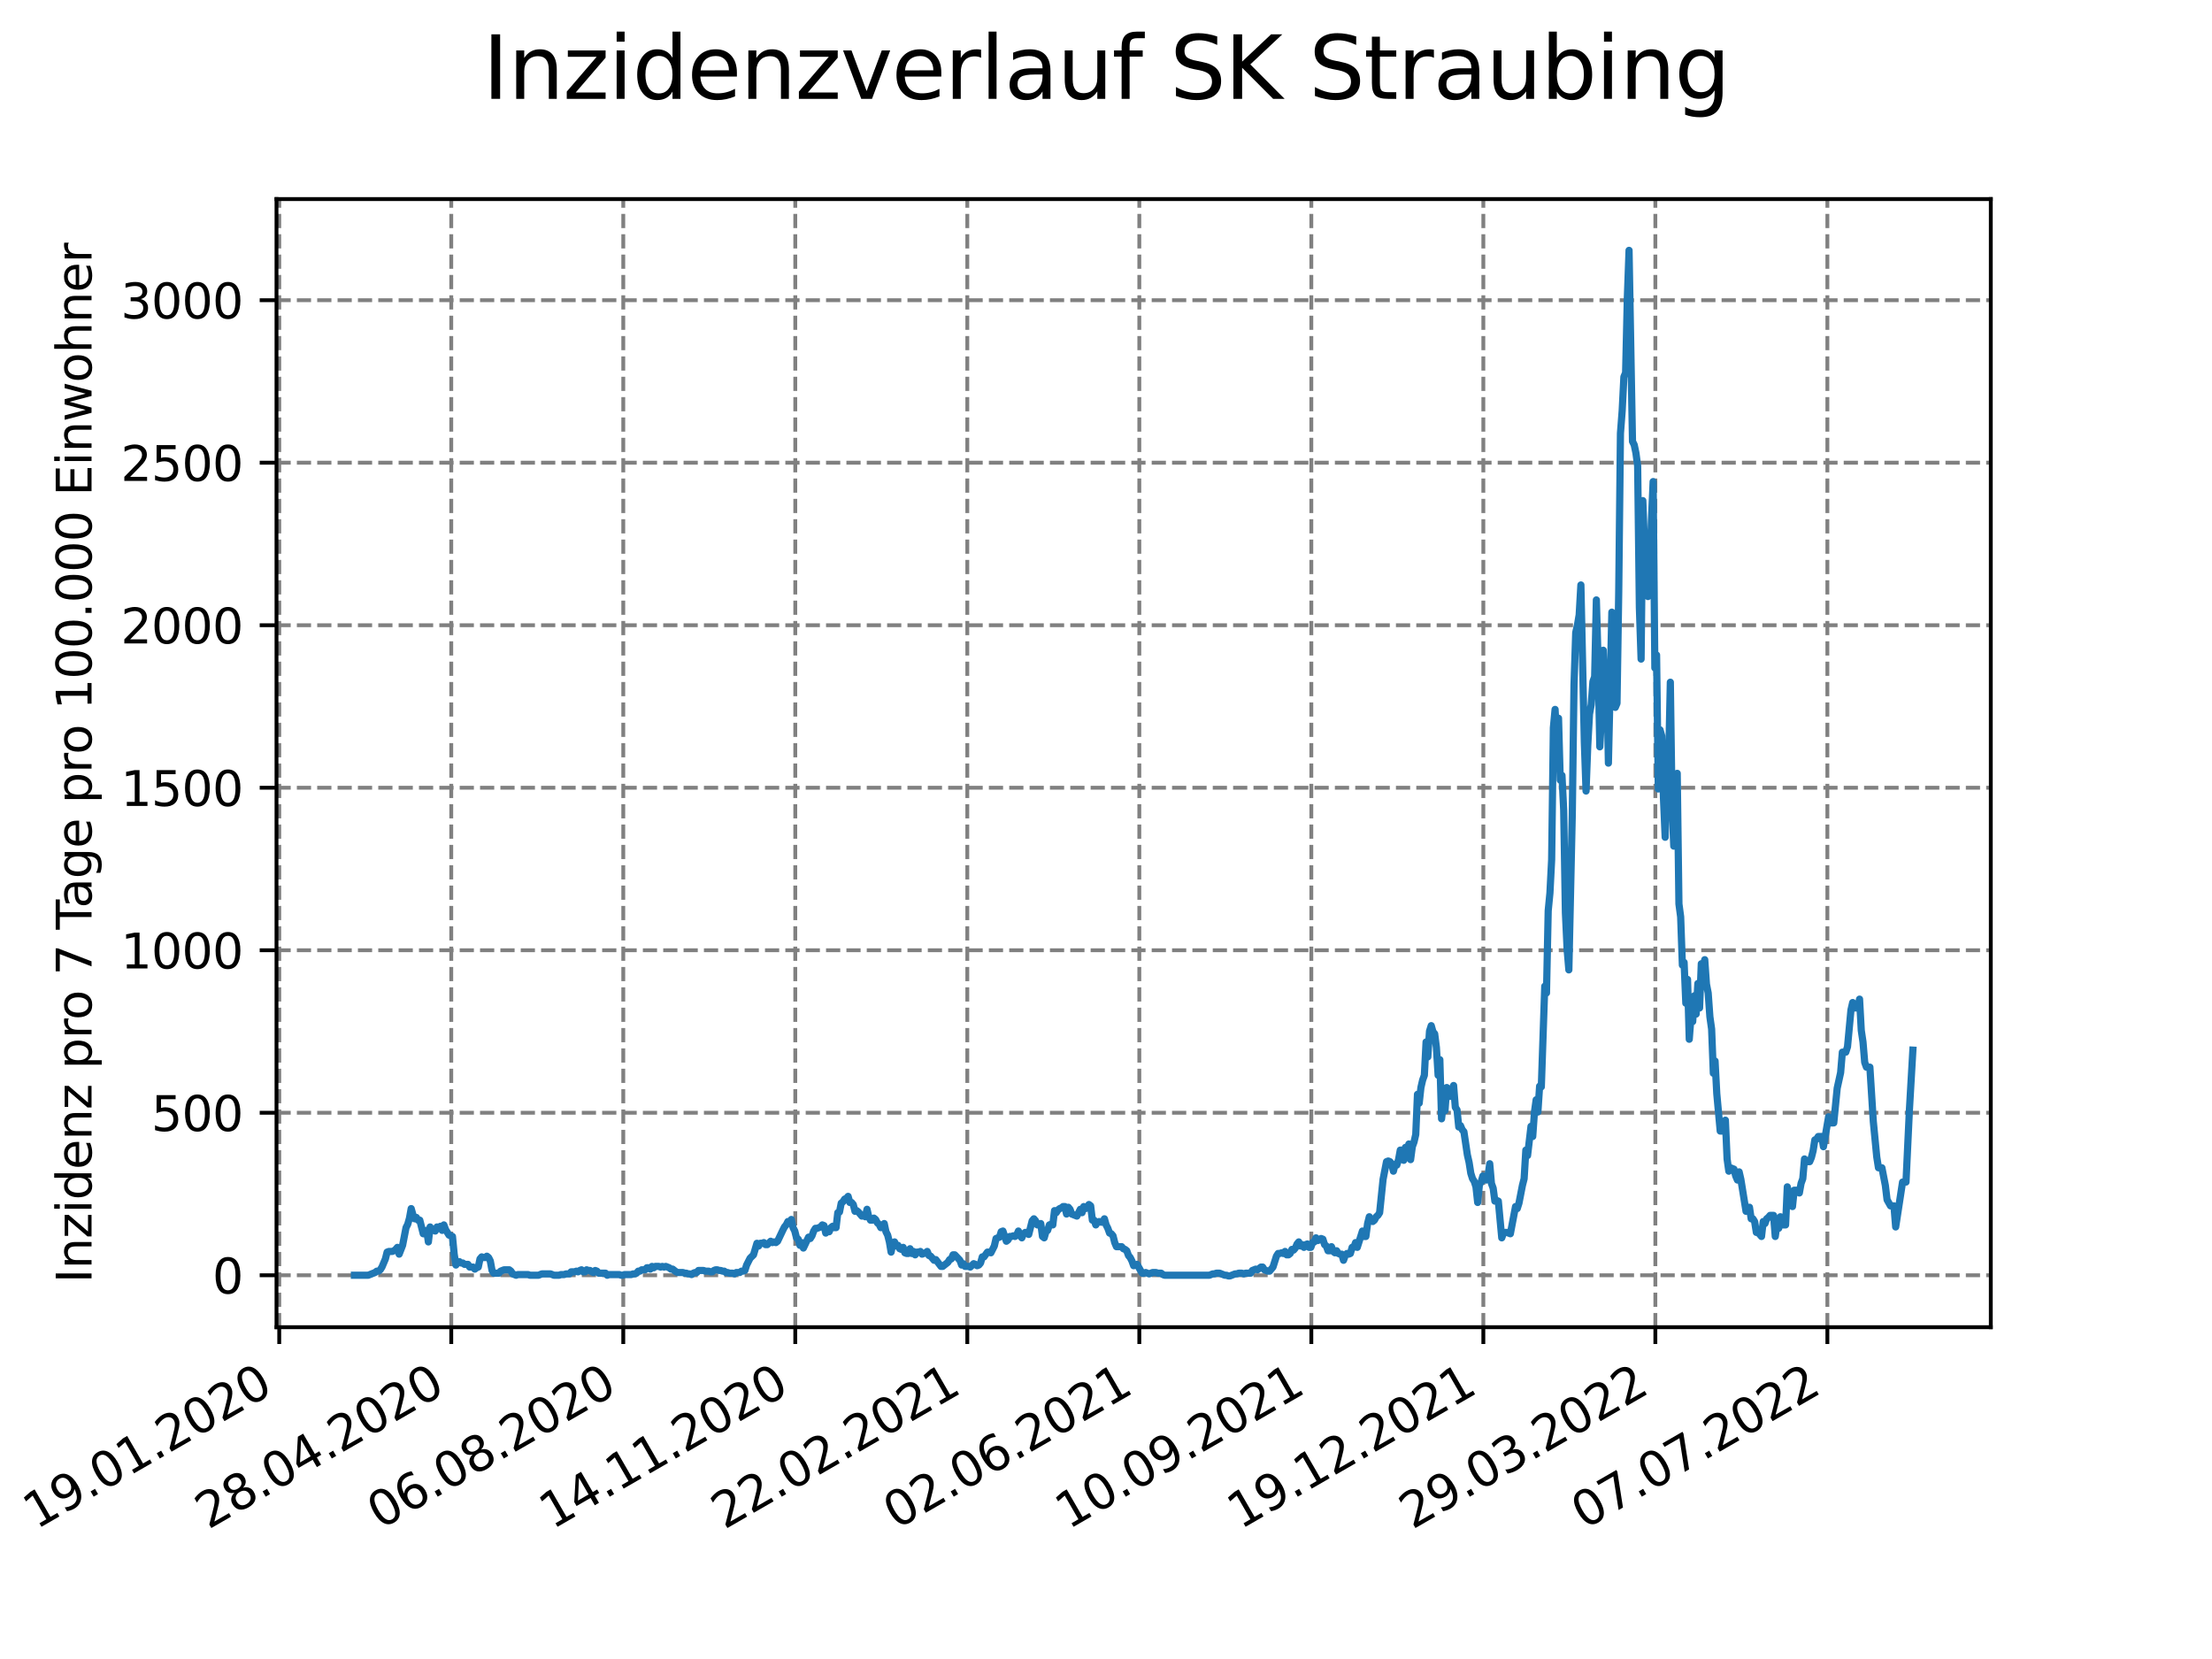 <?xml version="1.0" encoding="utf-8" standalone="no"?>
<!DOCTYPE svg PUBLIC "-//W3C//DTD SVG 1.1//EN"
  "http://www.w3.org/Graphics/SVG/1.1/DTD/svg11.dtd">
<svg xmlns:xlink="http://www.w3.org/1999/xlink" width="460.8pt" height="345.6pt" viewBox="0 0 460.8 345.6" xmlns="http://www.w3.org/2000/svg" version="1.1">
 <defs>
  <style type="text/css">*{stroke-linejoin: round; stroke-linecap: butt}</style>
 </defs>
 <g id="figure_1">
  <g id="patch_1">
   <path d="M 0 345.6 
L 460.8 345.6 
L 460.8 0 
L 0 0 
z
" style="fill: #ffffff"/>
  </g>
  <g id="axes_1">
   <g id="patch_2">
    <path d="M 57.6 276.48 
L 414.72 276.48 
L 414.72 41.472 
L 57.6 41.472 
z
" style="fill: #ffffff"/>
   </g>
   <g id="matplotlib.axis_1">
    <g id="xtick_1">
     <g id="line2d_1">
      <path d="M 58.17 276.48 
L 58.17 41.472 
" clip-path="url(#p57f431e5cd)" style="fill: none; stroke-dasharray: 2.96,1.28; stroke-dashoffset: 0; stroke: #808080; stroke-width: 0.8"/>
     </g>
     <g id="line2d_2">
      <defs>
       <path id="m73012562bf" d="M 0 0 
L 0 3.5 
" style="stroke: #000000; stroke-width: 0.8"/>
      </defs>
      <g>
       <use xlink:href="#m73012562bf" x="58.17" y="276.48" style="stroke: #000000; stroke-width: 0.8"/>
      </g>
     </g>
     <g id="text_1">
      <!-- 19.01.2020 -->
      <g transform="translate(7.545 318.689)rotate(-30)scale(0.1 -0.1)">
       <defs>
        <path id="DejaVuSans-31" d="M 794 531 
L 1825 531 
L 1825 4091 
L 703 3866 
L 703 4441 
L 1819 4666 
L 2450 4666 
L 2450 531 
L 3481 531 
L 3481 0 
L 794 0 
L 794 531 
z
" transform="scale(0.016)"/>
        <path id="DejaVuSans-39" d="M 703 97 
L 703 672 
Q 941 559 1184 500 
Q 1428 441 1663 441 
Q 2288 441 2617 861 
Q 2947 1281 2994 2138 
Q 2813 1869 2534 1725 
Q 2256 1581 1919 1581 
Q 1219 1581 811 2004 
Q 403 2428 403 3163 
Q 403 3881 828 4315 
Q 1253 4750 1959 4750 
Q 2769 4750 3195 4129 
Q 3622 3509 3622 2328 
Q 3622 1225 3098 567 
Q 2575 -91 1691 -91 
Q 1453 -91 1209 -44 
Q 966 3 703 97 
z
M 1959 2075 
Q 2384 2075 2632 2365 
Q 2881 2656 2881 3163 
Q 2881 3666 2632 3958 
Q 2384 4250 1959 4250 
Q 1534 4250 1286 3958 
Q 1038 3666 1038 3163 
Q 1038 2656 1286 2365 
Q 1534 2075 1959 2075 
z
" transform="scale(0.016)"/>
        <path id="DejaVuSans-2e" d="M 684 794 
L 1344 794 
L 1344 0 
L 684 0 
L 684 794 
z
" transform="scale(0.016)"/>
        <path id="DejaVuSans-30" d="M 2034 4250 
Q 1547 4250 1301 3770 
Q 1056 3291 1056 2328 
Q 1056 1369 1301 889 
Q 1547 409 2034 409 
Q 2525 409 2770 889 
Q 3016 1369 3016 2328 
Q 3016 3291 2770 3770 
Q 2525 4250 2034 4250 
z
M 2034 4750 
Q 2819 4750 3233 4129 
Q 3647 3509 3647 2328 
Q 3647 1150 3233 529 
Q 2819 -91 2034 -91 
Q 1250 -91 836 529 
Q 422 1150 422 2328 
Q 422 3509 836 4129 
Q 1250 4750 2034 4750 
z
" transform="scale(0.016)"/>
        <path id="DejaVuSans-32" d="M 1228 531 
L 3431 531 
L 3431 0 
L 469 0 
L 469 531 
Q 828 903 1448 1529 
Q 2069 2156 2228 2338 
Q 2531 2678 2651 2914 
Q 2772 3150 2772 3378 
Q 2772 3750 2511 3984 
Q 2250 4219 1831 4219 
Q 1534 4219 1204 4116 
Q 875 4013 500 3803 
L 500 4441 
Q 881 4594 1212 4672 
Q 1544 4750 1819 4750 
Q 2544 4750 2975 4387 
Q 3406 4025 3406 3419 
Q 3406 3131 3298 2873 
Q 3191 2616 2906 2266 
Q 2828 2175 2409 1742 
Q 1991 1309 1228 531 
z
" transform="scale(0.016)"/>
       </defs>
       <use xlink:href="#DejaVuSans-31"/>
       <use xlink:href="#DejaVuSans-39" x="63.623"/>
       <use xlink:href="#DejaVuSans-2e" x="127.246"/>
       <use xlink:href="#DejaVuSans-30" x="159.033"/>
       <use xlink:href="#DejaVuSans-31" x="222.656"/>
       <use xlink:href="#DejaVuSans-2e" x="286.279"/>
       <use xlink:href="#DejaVuSans-32" x="318.066"/>
       <use xlink:href="#DejaVuSans-30" x="381.689"/>
       <use xlink:href="#DejaVuSans-32" x="445.312"/>
       <use xlink:href="#DejaVuSans-30" x="508.936"/>
      </g>
     </g>
    </g>
    <g id="xtick_2">
     <g id="line2d_3">
      <path d="M 94.004 276.48 
L 94.004 41.472 
" clip-path="url(#p57f431e5cd)" style="fill: none; stroke-dasharray: 2.96,1.28; stroke-dashoffset: 0; stroke: #808080; stroke-width: 0.8"/>
     </g>
     <g id="line2d_4">
      <g>
       <use xlink:href="#m73012562bf" x="94.004" y="276.48" style="stroke: #000000; stroke-width: 0.8"/>
      </g>
     </g>
     <g id="text_2">
      <!-- 28.04.2020 -->
      <g transform="translate(43.379 318.689)rotate(-30)scale(0.1 -0.1)">
       <defs>
        <path id="DejaVuSans-38" d="M 2034 2216 
Q 1584 2216 1326 1975 
Q 1069 1734 1069 1313 
Q 1069 891 1326 650 
Q 1584 409 2034 409 
Q 2484 409 2743 651 
Q 3003 894 3003 1313 
Q 3003 1734 2745 1975 
Q 2488 2216 2034 2216 
z
M 1403 2484 
Q 997 2584 770 2862 
Q 544 3141 544 3541 
Q 544 4100 942 4425 
Q 1341 4750 2034 4750 
Q 2731 4750 3128 4425 
Q 3525 4100 3525 3541 
Q 3525 3141 3298 2862 
Q 3072 2584 2669 2484 
Q 3125 2378 3379 2068 
Q 3634 1759 3634 1313 
Q 3634 634 3220 271 
Q 2806 -91 2034 -91 
Q 1263 -91 848 271 
Q 434 634 434 1313 
Q 434 1759 690 2068 
Q 947 2378 1403 2484 
z
M 1172 3481 
Q 1172 3119 1398 2916 
Q 1625 2713 2034 2713 
Q 2441 2713 2670 2916 
Q 2900 3119 2900 3481 
Q 2900 3844 2670 4047 
Q 2441 4250 2034 4250 
Q 1625 4250 1398 4047 
Q 1172 3844 1172 3481 
z
" transform="scale(0.016)"/>
        <path id="DejaVuSans-34" d="M 2419 4116 
L 825 1625 
L 2419 1625 
L 2419 4116 
z
M 2253 4666 
L 3047 4666 
L 3047 1625 
L 3713 1625 
L 3713 1100 
L 3047 1100 
L 3047 0 
L 2419 0 
L 2419 1100 
L 313 1100 
L 313 1709 
L 2253 4666 
z
" transform="scale(0.016)"/>
       </defs>
       <use xlink:href="#DejaVuSans-32"/>
       <use xlink:href="#DejaVuSans-38" x="63.623"/>
       <use xlink:href="#DejaVuSans-2e" x="127.246"/>
       <use xlink:href="#DejaVuSans-30" x="159.033"/>
       <use xlink:href="#DejaVuSans-34" x="222.656"/>
       <use xlink:href="#DejaVuSans-2e" x="286.279"/>
       <use xlink:href="#DejaVuSans-32" x="318.066"/>
       <use xlink:href="#DejaVuSans-30" x="381.689"/>
       <use xlink:href="#DejaVuSans-32" x="445.312"/>
       <use xlink:href="#DejaVuSans-30" x="508.936"/>
      </g>
     </g>
    </g>
    <g id="xtick_3">
     <g id="line2d_5">
      <path d="M 129.838 276.48 
L 129.838 41.472 
" clip-path="url(#p57f431e5cd)" style="fill: none; stroke-dasharray: 2.96,1.28; stroke-dashoffset: 0; stroke: #808080; stroke-width: 0.8"/>
     </g>
     <g id="line2d_6">
      <g>
       <use xlink:href="#m73012562bf" x="129.838" y="276.48" style="stroke: #000000; stroke-width: 0.8"/>
      </g>
     </g>
     <g id="text_3">
      <!-- 06.08.2020 -->
      <g transform="translate(79.213 318.689)rotate(-30)scale(0.1 -0.1)">
       <defs>
        <path id="DejaVuSans-36" d="M 2113 2584 
Q 1688 2584 1439 2293 
Q 1191 2003 1191 1497 
Q 1191 994 1439 701 
Q 1688 409 2113 409 
Q 2538 409 2786 701 
Q 3034 994 3034 1497 
Q 3034 2003 2786 2293 
Q 2538 2584 2113 2584 
z
M 3366 4563 
L 3366 3988 
Q 3128 4100 2886 4159 
Q 2644 4219 2406 4219 
Q 1781 4219 1451 3797 
Q 1122 3375 1075 2522 
Q 1259 2794 1537 2939 
Q 1816 3084 2150 3084 
Q 2853 3084 3261 2657 
Q 3669 2231 3669 1497 
Q 3669 778 3244 343 
Q 2819 -91 2113 -91 
Q 1303 -91 875 529 
Q 447 1150 447 2328 
Q 447 3434 972 4092 
Q 1497 4750 2381 4750 
Q 2619 4750 2861 4703 
Q 3103 4656 3366 4563 
z
" transform="scale(0.016)"/>
       </defs>
       <use xlink:href="#DejaVuSans-30"/>
       <use xlink:href="#DejaVuSans-36" x="63.623"/>
       <use xlink:href="#DejaVuSans-2e" x="127.246"/>
       <use xlink:href="#DejaVuSans-30" x="159.033"/>
       <use xlink:href="#DejaVuSans-38" x="222.656"/>
       <use xlink:href="#DejaVuSans-2e" x="286.279"/>
       <use xlink:href="#DejaVuSans-32" x="318.066"/>
       <use xlink:href="#DejaVuSans-30" x="381.689"/>
       <use xlink:href="#DejaVuSans-32" x="445.312"/>
       <use xlink:href="#DejaVuSans-30" x="508.936"/>
      </g>
     </g>
    </g>
    <g id="xtick_4">
     <g id="line2d_7">
      <path d="M 165.672 276.48 
L 165.672 41.472 
" clip-path="url(#p57f431e5cd)" style="fill: none; stroke-dasharray: 2.96,1.28; stroke-dashoffset: 0; stroke: #808080; stroke-width: 0.8"/>
     </g>
     <g id="line2d_8">
      <g>
       <use xlink:href="#m73012562bf" x="165.672" y="276.48" style="stroke: #000000; stroke-width: 0.8"/>
      </g>
     </g>
     <g id="text_4">
      <!-- 14.11.2020 -->
      <g transform="translate(115.047 318.689)rotate(-30)scale(0.1 -0.1)">
       <use xlink:href="#DejaVuSans-31"/>
       <use xlink:href="#DejaVuSans-34" x="63.623"/>
       <use xlink:href="#DejaVuSans-2e" x="127.246"/>
       <use xlink:href="#DejaVuSans-31" x="159.033"/>
       <use xlink:href="#DejaVuSans-31" x="222.656"/>
       <use xlink:href="#DejaVuSans-2e" x="286.279"/>
       <use xlink:href="#DejaVuSans-32" x="318.066"/>
       <use xlink:href="#DejaVuSans-30" x="381.689"/>
       <use xlink:href="#DejaVuSans-32" x="445.312"/>
       <use xlink:href="#DejaVuSans-30" x="508.936"/>
      </g>
     </g>
    </g>
    <g id="xtick_5">
     <g id="line2d_9">
      <path d="M 201.506 276.48 
L 201.506 41.472 
" clip-path="url(#p57f431e5cd)" style="fill: none; stroke-dasharray: 2.96,1.28; stroke-dashoffset: 0; stroke: #808080; stroke-width: 0.8"/>
     </g>
     <g id="line2d_10">
      <g>
       <use xlink:href="#m73012562bf" x="201.506" y="276.48" style="stroke: #000000; stroke-width: 0.8"/>
      </g>
     </g>
     <g id="text_5">
      <!-- 22.02.2021 -->
      <g transform="translate(150.88 318.689)rotate(-30)scale(0.1 -0.1)">
       <use xlink:href="#DejaVuSans-32"/>
       <use xlink:href="#DejaVuSans-32" x="63.623"/>
       <use xlink:href="#DejaVuSans-2e" x="127.246"/>
       <use xlink:href="#DejaVuSans-30" x="159.033"/>
       <use xlink:href="#DejaVuSans-32" x="222.656"/>
       <use xlink:href="#DejaVuSans-2e" x="286.279"/>
       <use xlink:href="#DejaVuSans-32" x="318.066"/>
       <use xlink:href="#DejaVuSans-30" x="381.689"/>
       <use xlink:href="#DejaVuSans-32" x="445.312"/>
       <use xlink:href="#DejaVuSans-31" x="508.936"/>
      </g>
     </g>
    </g>
    <g id="xtick_6">
     <g id="line2d_11">
      <path d="M 237.34 276.48 
L 237.34 41.472 
" clip-path="url(#p57f431e5cd)" style="fill: none; stroke-dasharray: 2.96,1.28; stroke-dashoffset: 0; stroke: #808080; stroke-width: 0.8"/>
     </g>
     <g id="line2d_12">
      <g>
       <use xlink:href="#m73012562bf" x="237.34" y="276.48" style="stroke: #000000; stroke-width: 0.8"/>
      </g>
     </g>
     <g id="text_6">
      <!-- 02.06.2021 -->
      <g transform="translate(186.714 318.689)rotate(-30)scale(0.1 -0.1)">
       <use xlink:href="#DejaVuSans-30"/>
       <use xlink:href="#DejaVuSans-32" x="63.623"/>
       <use xlink:href="#DejaVuSans-2e" x="127.246"/>
       <use xlink:href="#DejaVuSans-30" x="159.033"/>
       <use xlink:href="#DejaVuSans-36" x="222.656"/>
       <use xlink:href="#DejaVuSans-2e" x="286.279"/>
       <use xlink:href="#DejaVuSans-32" x="318.066"/>
       <use xlink:href="#DejaVuSans-30" x="381.689"/>
       <use xlink:href="#DejaVuSans-32" x="445.312"/>
       <use xlink:href="#DejaVuSans-31" x="508.936"/>
      </g>
     </g>
    </g>
    <g id="xtick_7">
     <g id="line2d_13">
      <path d="M 273.173 276.48 
L 273.173 41.472 
" clip-path="url(#p57f431e5cd)" style="fill: none; stroke-dasharray: 2.96,1.28; stroke-dashoffset: 0; stroke: #808080; stroke-width: 0.8"/>
     </g>
     <g id="line2d_14">
      <g>
       <use xlink:href="#m73012562bf" x="273.173" y="276.48" style="stroke: #000000; stroke-width: 0.8"/>
      </g>
     </g>
     <g id="text_7">
      <!-- 10.09.2021 -->
      <g transform="translate(222.548 318.689)rotate(-30)scale(0.1 -0.1)">
       <use xlink:href="#DejaVuSans-31"/>
       <use xlink:href="#DejaVuSans-30" x="63.623"/>
       <use xlink:href="#DejaVuSans-2e" x="127.246"/>
       <use xlink:href="#DejaVuSans-30" x="159.033"/>
       <use xlink:href="#DejaVuSans-39" x="222.656"/>
       <use xlink:href="#DejaVuSans-2e" x="286.279"/>
       <use xlink:href="#DejaVuSans-32" x="318.066"/>
       <use xlink:href="#DejaVuSans-30" x="381.689"/>
       <use xlink:href="#DejaVuSans-32" x="445.312"/>
       <use xlink:href="#DejaVuSans-31" x="508.936"/>
      </g>
     </g>
    </g>
    <g id="xtick_8">
     <g id="line2d_15">
      <path d="M 309.007 276.48 
L 309.007 41.472 
" clip-path="url(#p57f431e5cd)" style="fill: none; stroke-dasharray: 2.96,1.28; stroke-dashoffset: 0; stroke: #808080; stroke-width: 0.8"/>
     </g>
     <g id="line2d_16">
      <g>
       <use xlink:href="#m73012562bf" x="309.007" y="276.48" style="stroke: #000000; stroke-width: 0.8"/>
      </g>
     </g>
     <g id="text_8">
      <!-- 19.12.2021 -->
      <g transform="translate(258.382 318.689)rotate(-30)scale(0.1 -0.1)">
       <use xlink:href="#DejaVuSans-31"/>
       <use xlink:href="#DejaVuSans-39" x="63.623"/>
       <use xlink:href="#DejaVuSans-2e" x="127.246"/>
       <use xlink:href="#DejaVuSans-31" x="159.033"/>
       <use xlink:href="#DejaVuSans-32" x="222.656"/>
       <use xlink:href="#DejaVuSans-2e" x="286.279"/>
       <use xlink:href="#DejaVuSans-32" x="318.066"/>
       <use xlink:href="#DejaVuSans-30" x="381.689"/>
       <use xlink:href="#DejaVuSans-32" x="445.312"/>
       <use xlink:href="#DejaVuSans-31" x="508.936"/>
      </g>
     </g>
    </g>
    <g id="xtick_9">
     <g id="line2d_17">
      <path d="M 344.841 276.48 
L 344.841 41.472 
" clip-path="url(#p57f431e5cd)" style="fill: none; stroke-dasharray: 2.96,1.28; stroke-dashoffset: 0; stroke: #808080; stroke-width: 0.8"/>
     </g>
     <g id="line2d_18">
      <g>
       <use xlink:href="#m73012562bf" x="344.841" y="276.48" style="stroke: #000000; stroke-width: 0.8"/>
      </g>
     </g>
     <g id="text_9">
      <!-- 29.03.2022 -->
      <g transform="translate(294.216 318.689)rotate(-30)scale(0.1 -0.1)">
       <defs>
        <path id="DejaVuSans-33" d="M 2597 2516 
Q 3050 2419 3304 2112 
Q 3559 1806 3559 1356 
Q 3559 666 3084 287 
Q 2609 -91 1734 -91 
Q 1441 -91 1130 -33 
Q 819 25 488 141 
L 488 750 
Q 750 597 1062 519 
Q 1375 441 1716 441 
Q 2309 441 2620 675 
Q 2931 909 2931 1356 
Q 2931 1769 2642 2001 
Q 2353 2234 1838 2234 
L 1294 2234 
L 1294 2753 
L 1863 2753 
Q 2328 2753 2575 2939 
Q 2822 3125 2822 3475 
Q 2822 3834 2567 4026 
Q 2313 4219 1838 4219 
Q 1578 4219 1281 4162 
Q 984 4106 628 3988 
L 628 4550 
Q 988 4650 1302 4700 
Q 1616 4750 1894 4750 
Q 2613 4750 3031 4423 
Q 3450 4097 3450 3541 
Q 3450 3153 3228 2886 
Q 3006 2619 2597 2516 
z
" transform="scale(0.016)"/>
       </defs>
       <use xlink:href="#DejaVuSans-32"/>
       <use xlink:href="#DejaVuSans-39" x="63.623"/>
       <use xlink:href="#DejaVuSans-2e" x="127.246"/>
       <use xlink:href="#DejaVuSans-30" x="159.033"/>
       <use xlink:href="#DejaVuSans-33" x="222.656"/>
       <use xlink:href="#DejaVuSans-2e" x="286.279"/>
       <use xlink:href="#DejaVuSans-32" x="318.066"/>
       <use xlink:href="#DejaVuSans-30" x="381.689"/>
       <use xlink:href="#DejaVuSans-32" x="445.312"/>
       <use xlink:href="#DejaVuSans-32" x="508.936"/>
      </g>
     </g>
    </g>
    <g id="xtick_10">
     <g id="line2d_19">
      <path d="M 380.675 276.48 
L 380.675 41.472 
" clip-path="url(#p57f431e5cd)" style="fill: none; stroke-dasharray: 2.96,1.28; stroke-dashoffset: 0; stroke: #808080; stroke-width: 0.8"/>
     </g>
     <g id="line2d_20">
      <g>
       <use xlink:href="#m73012562bf" x="380.675" y="276.48" style="stroke: #000000; stroke-width: 0.8"/>
      </g>
     </g>
     <g id="text_10">
      <!-- 07.07.2022 -->
      <g transform="translate(330.05 318.689)rotate(-30)scale(0.1 -0.1)">
       <defs>
        <path id="DejaVuSans-37" d="M 525 4666 
L 3525 4666 
L 3525 4397 
L 1831 0 
L 1172 0 
L 2766 4134 
L 525 4134 
L 525 4666 
z
" transform="scale(0.016)"/>
       </defs>
       <use xlink:href="#DejaVuSans-30"/>
       <use xlink:href="#DejaVuSans-37" x="63.623"/>
       <use xlink:href="#DejaVuSans-2e" x="127.246"/>
       <use xlink:href="#DejaVuSans-30" x="159.033"/>
       <use xlink:href="#DejaVuSans-37" x="222.656"/>
       <use xlink:href="#DejaVuSans-2e" x="286.279"/>
       <use xlink:href="#DejaVuSans-32" x="318.066"/>
       <use xlink:href="#DejaVuSans-30" x="381.689"/>
       <use xlink:href="#DejaVuSans-32" x="445.312"/>
       <use xlink:href="#DejaVuSans-32" x="508.936"/>
      </g>
     </g>
    </g>
   </g>
   <g id="matplotlib.axis_2">
    <g id="ytick_1">
     <g id="line2d_21">
      <path d="M 57.6 265.656 
L 414.72 265.656 
" clip-path="url(#p57f431e5cd)" style="fill: none; stroke-dasharray: 2.96,1.28; stroke-dashoffset: 0; stroke: #808080; stroke-width: 0.8"/>
     </g>
     <g id="line2d_22">
      <defs>
       <path id="m39baeef958" d="M 0 0 
L -3.5 0 
" style="stroke: #000000; stroke-width: 0.8"/>
      </defs>
      <g>
       <use xlink:href="#m39baeef958" x="57.6" y="265.656" style="stroke: #000000; stroke-width: 0.8"/>
      </g>
     </g>
     <g id="text_11">
      <!-- 0 -->
      <g transform="translate(44.237 269.455)scale(0.1 -0.1)">
       <use xlink:href="#DejaVuSans-30"/>
      </g>
     </g>
    </g>
    <g id="ytick_2">
     <g id="line2d_23">
      <path d="M 57.6 231.803 
L 414.72 231.803 
" clip-path="url(#p57f431e5cd)" style="fill: none; stroke-dasharray: 2.96,1.28; stroke-dashoffset: 0; stroke: #808080; stroke-width: 0.8"/>
     </g>
     <g id="line2d_24">
      <g>
       <use xlink:href="#m39baeef958" x="57.6" y="231.803" style="stroke: #000000; stroke-width: 0.8"/>
      </g>
     </g>
     <g id="text_12">
      <!-- 500 -->
      <g transform="translate(31.512 235.602)scale(0.1 -0.1)">
       <defs>
        <path id="DejaVuSans-35" d="M 691 4666 
L 3169 4666 
L 3169 4134 
L 1269 4134 
L 1269 2991 
Q 1406 3038 1543 3061 
Q 1681 3084 1819 3084 
Q 2600 3084 3056 2656 
Q 3513 2228 3513 1497 
Q 3513 744 3044 326 
Q 2575 -91 1722 -91 
Q 1428 -91 1123 -41 
Q 819 9 494 109 
L 494 744 
Q 775 591 1075 516 
Q 1375 441 1709 441 
Q 2250 441 2565 725 
Q 2881 1009 2881 1497 
Q 2881 1984 2565 2268 
Q 2250 2553 1709 2553 
Q 1456 2553 1204 2497 
Q 953 2441 691 2322 
L 691 4666 
z
" transform="scale(0.016)"/>
       </defs>
       <use xlink:href="#DejaVuSans-35"/>
       <use xlink:href="#DejaVuSans-30" x="63.623"/>
       <use xlink:href="#DejaVuSans-30" x="127.246"/>
      </g>
     </g>
    </g>
    <g id="ytick_3">
     <g id="line2d_25">
      <path d="M 57.6 197.949 
L 414.72 197.949 
" clip-path="url(#p57f431e5cd)" style="fill: none; stroke-dasharray: 2.96,1.28; stroke-dashoffset: 0; stroke: #808080; stroke-width: 0.8"/>
     </g>
     <g id="line2d_26">
      <g>
       <use xlink:href="#m39baeef958" x="57.6" y="197.949" style="stroke: #000000; stroke-width: 0.8"/>
      </g>
     </g>
     <g id="text_13">
      <!-- 1000 -->
      <g transform="translate(25.15 201.748)scale(0.1 -0.1)">
       <use xlink:href="#DejaVuSans-31"/>
       <use xlink:href="#DejaVuSans-30" x="63.623"/>
       <use xlink:href="#DejaVuSans-30" x="127.246"/>
       <use xlink:href="#DejaVuSans-30" x="190.869"/>
      </g>
     </g>
    </g>
    <g id="ytick_4">
     <g id="line2d_27">
      <path d="M 57.6 164.095 
L 414.72 164.095 
" clip-path="url(#p57f431e5cd)" style="fill: none; stroke-dasharray: 2.96,1.28; stroke-dashoffset: 0; stroke: #808080; stroke-width: 0.8"/>
     </g>
     <g id="line2d_28">
      <g>
       <use xlink:href="#m39baeef958" x="57.6" y="164.095" style="stroke: #000000; stroke-width: 0.8"/>
      </g>
     </g>
     <g id="text_14">
      <!-- 1500 -->
      <g transform="translate(25.15 167.895)scale(0.1 -0.1)">
       <use xlink:href="#DejaVuSans-31"/>
       <use xlink:href="#DejaVuSans-35" x="63.623"/>
       <use xlink:href="#DejaVuSans-30" x="127.246"/>
       <use xlink:href="#DejaVuSans-30" x="190.869"/>
      </g>
     </g>
    </g>
    <g id="ytick_5">
     <g id="line2d_29">
      <path d="M 57.6 130.242 
L 414.72 130.242 
" clip-path="url(#p57f431e5cd)" style="fill: none; stroke-dasharray: 2.96,1.28; stroke-dashoffset: 0; stroke: #808080; stroke-width: 0.8"/>
     </g>
     <g id="line2d_30">
      <g>
       <use xlink:href="#m39baeef958" x="57.6" y="130.242" style="stroke: #000000; stroke-width: 0.8"/>
      </g>
     </g>
     <g id="text_15">
      <!-- 2000 -->
      <g transform="translate(25.15 134.041)scale(0.1 -0.1)">
       <use xlink:href="#DejaVuSans-32"/>
       <use xlink:href="#DejaVuSans-30" x="63.623"/>
       <use xlink:href="#DejaVuSans-30" x="127.246"/>
       <use xlink:href="#DejaVuSans-30" x="190.869"/>
      </g>
     </g>
    </g>
    <g id="ytick_6">
     <g id="line2d_31">
      <path d="M 57.6 96.388 
L 414.72 96.388 
" clip-path="url(#p57f431e5cd)" style="fill: none; stroke-dasharray: 2.96,1.28; stroke-dashoffset: 0; stroke: #808080; stroke-width: 0.8"/>
     </g>
     <g id="line2d_32">
      <g>
       <use xlink:href="#m39baeef958" x="57.6" y="96.388" style="stroke: #000000; stroke-width: 0.8"/>
      </g>
     </g>
     <g id="text_16">
      <!-- 2500 -->
      <g transform="translate(25.15 100.187)scale(0.1 -0.1)">
       <use xlink:href="#DejaVuSans-32"/>
       <use xlink:href="#DejaVuSans-35" x="63.623"/>
       <use xlink:href="#DejaVuSans-30" x="127.246"/>
       <use xlink:href="#DejaVuSans-30" x="190.869"/>
      </g>
     </g>
    </g>
    <g id="ytick_7">
     <g id="line2d_33">
      <path d="M 57.6 62.535 
L 414.72 62.535 
" clip-path="url(#p57f431e5cd)" style="fill: none; stroke-dasharray: 2.96,1.28; stroke-dashoffset: 0; stroke: #808080; stroke-width: 0.8"/>
     </g>
     <g id="line2d_34">
      <g>
       <use xlink:href="#m39baeef958" x="57.6" y="62.535" style="stroke: #000000; stroke-width: 0.8"/>
      </g>
     </g>
     <g id="text_17">
      <!-- 3000 -->
      <g transform="translate(25.15 66.334)scale(0.1 -0.1)">
       <use xlink:href="#DejaVuSans-33"/>
       <use xlink:href="#DejaVuSans-30" x="63.623"/>
       <use xlink:href="#DejaVuSans-30" x="127.246"/>
       <use xlink:href="#DejaVuSans-30" x="190.869"/>
      </g>
     </g>
    </g>
    <g id="text_18">
     <!-- Inzidenz pro 7 Tage pro 100.000 Einwohner -->
     <g transform="translate(19.07 267.301)rotate(-90)scale(0.1 -0.1)">
      <defs>
       <path id="DejaVuSans-49" d="M 628 4666 
L 1259 4666 
L 1259 0 
L 628 0 
L 628 4666 
z
" transform="scale(0.016)"/>
       <path id="DejaVuSans-6e" d="M 3513 2113 
L 3513 0 
L 2938 0 
L 2938 2094 
Q 2938 2591 2744 2837 
Q 2550 3084 2163 3084 
Q 1697 3084 1428 2787 
Q 1159 2491 1159 1978 
L 1159 0 
L 581 0 
L 581 3500 
L 1159 3500 
L 1159 2956 
Q 1366 3272 1645 3428 
Q 1925 3584 2291 3584 
Q 2894 3584 3203 3211 
Q 3513 2838 3513 2113 
z
" transform="scale(0.016)"/>
       <path id="DejaVuSans-7a" d="M 353 3500 
L 3084 3500 
L 3084 2975 
L 922 459 
L 3084 459 
L 3084 0 
L 275 0 
L 275 525 
L 2438 3041 
L 353 3041 
L 353 3500 
z
" transform="scale(0.016)"/>
       <path id="DejaVuSans-69" d="M 603 3500 
L 1178 3500 
L 1178 0 
L 603 0 
L 603 3500 
z
M 603 4863 
L 1178 4863 
L 1178 4134 
L 603 4134 
L 603 4863 
z
" transform="scale(0.016)"/>
       <path id="DejaVuSans-64" d="M 2906 2969 
L 2906 4863 
L 3481 4863 
L 3481 0 
L 2906 0 
L 2906 525 
Q 2725 213 2448 61 
Q 2172 -91 1784 -91 
Q 1150 -91 751 415 
Q 353 922 353 1747 
Q 353 2572 751 3078 
Q 1150 3584 1784 3584 
Q 2172 3584 2448 3432 
Q 2725 3281 2906 2969 
z
M 947 1747 
Q 947 1113 1208 752 
Q 1469 391 1925 391 
Q 2381 391 2643 752 
Q 2906 1113 2906 1747 
Q 2906 2381 2643 2742 
Q 2381 3103 1925 3103 
Q 1469 3103 1208 2742 
Q 947 2381 947 1747 
z
" transform="scale(0.016)"/>
       <path id="DejaVuSans-65" d="M 3597 1894 
L 3597 1613 
L 953 1613 
Q 991 1019 1311 708 
Q 1631 397 2203 397 
Q 2534 397 2845 478 
Q 3156 559 3463 722 
L 3463 178 
Q 3153 47 2828 -22 
Q 2503 -91 2169 -91 
Q 1331 -91 842 396 
Q 353 884 353 1716 
Q 353 2575 817 3079 
Q 1281 3584 2069 3584 
Q 2775 3584 3186 3129 
Q 3597 2675 3597 1894 
z
M 3022 2063 
Q 3016 2534 2758 2815 
Q 2500 3097 2075 3097 
Q 1594 3097 1305 2825 
Q 1016 2553 972 2059 
L 3022 2063 
z
" transform="scale(0.016)"/>
       <path id="DejaVuSans-20" transform="scale(0.016)"/>
       <path id="DejaVuSans-70" d="M 1159 525 
L 1159 -1331 
L 581 -1331 
L 581 3500 
L 1159 3500 
L 1159 2969 
Q 1341 3281 1617 3432 
Q 1894 3584 2278 3584 
Q 2916 3584 3314 3078 
Q 3713 2572 3713 1747 
Q 3713 922 3314 415 
Q 2916 -91 2278 -91 
Q 1894 -91 1617 61 
Q 1341 213 1159 525 
z
M 3116 1747 
Q 3116 2381 2855 2742 
Q 2594 3103 2138 3103 
Q 1681 3103 1420 2742 
Q 1159 2381 1159 1747 
Q 1159 1113 1420 752 
Q 1681 391 2138 391 
Q 2594 391 2855 752 
Q 3116 1113 3116 1747 
z
" transform="scale(0.016)"/>
       <path id="DejaVuSans-72" d="M 2631 2963 
Q 2534 3019 2420 3045 
Q 2306 3072 2169 3072 
Q 1681 3072 1420 2755 
Q 1159 2438 1159 1844 
L 1159 0 
L 581 0 
L 581 3500 
L 1159 3500 
L 1159 2956 
Q 1341 3275 1631 3429 
Q 1922 3584 2338 3584 
Q 2397 3584 2469 3576 
Q 2541 3569 2628 3553 
L 2631 2963 
z
" transform="scale(0.016)"/>
       <path id="DejaVuSans-6f" d="M 1959 3097 
Q 1497 3097 1228 2736 
Q 959 2375 959 1747 
Q 959 1119 1226 758 
Q 1494 397 1959 397 
Q 2419 397 2687 759 
Q 2956 1122 2956 1747 
Q 2956 2369 2687 2733 
Q 2419 3097 1959 3097 
z
M 1959 3584 
Q 2709 3584 3137 3096 
Q 3566 2609 3566 1747 
Q 3566 888 3137 398 
Q 2709 -91 1959 -91 
Q 1206 -91 779 398 
Q 353 888 353 1747 
Q 353 2609 779 3096 
Q 1206 3584 1959 3584 
z
" transform="scale(0.016)"/>
       <path id="DejaVuSans-54" d="M -19 4666 
L 3928 4666 
L 3928 4134 
L 2272 4134 
L 2272 0 
L 1638 0 
L 1638 4134 
L -19 4134 
L -19 4666 
z
" transform="scale(0.016)"/>
       <path id="DejaVuSans-61" d="M 2194 1759 
Q 1497 1759 1228 1600 
Q 959 1441 959 1056 
Q 959 750 1161 570 
Q 1363 391 1709 391 
Q 2188 391 2477 730 
Q 2766 1069 2766 1631 
L 2766 1759 
L 2194 1759 
z
M 3341 1997 
L 3341 0 
L 2766 0 
L 2766 531 
Q 2569 213 2275 61 
Q 1981 -91 1556 -91 
Q 1019 -91 701 211 
Q 384 513 384 1019 
Q 384 1609 779 1909 
Q 1175 2209 1959 2209 
L 2766 2209 
L 2766 2266 
Q 2766 2663 2505 2880 
Q 2244 3097 1772 3097 
Q 1472 3097 1187 3025 
Q 903 2953 641 2809 
L 641 3341 
Q 956 3463 1253 3523 
Q 1550 3584 1831 3584 
Q 2591 3584 2966 3190 
Q 3341 2797 3341 1997 
z
" transform="scale(0.016)"/>
       <path id="DejaVuSans-67" d="M 2906 1791 
Q 2906 2416 2648 2759 
Q 2391 3103 1925 3103 
Q 1463 3103 1205 2759 
Q 947 2416 947 1791 
Q 947 1169 1205 825 
Q 1463 481 1925 481 
Q 2391 481 2648 825 
Q 2906 1169 2906 1791 
z
M 3481 434 
Q 3481 -459 3084 -895 
Q 2688 -1331 1869 -1331 
Q 1566 -1331 1297 -1286 
Q 1028 -1241 775 -1147 
L 775 -588 
Q 1028 -725 1275 -790 
Q 1522 -856 1778 -856 
Q 2344 -856 2625 -561 
Q 2906 -266 2906 331 
L 2906 616 
Q 2728 306 2450 153 
Q 2172 0 1784 0 
Q 1141 0 747 490 
Q 353 981 353 1791 
Q 353 2603 747 3093 
Q 1141 3584 1784 3584 
Q 2172 3584 2450 3431 
Q 2728 3278 2906 2969 
L 2906 3500 
L 3481 3500 
L 3481 434 
z
" transform="scale(0.016)"/>
       <path id="DejaVuSans-45" d="M 628 4666 
L 3578 4666 
L 3578 4134 
L 1259 4134 
L 1259 2753 
L 3481 2753 
L 3481 2222 
L 1259 2222 
L 1259 531 
L 3634 531 
L 3634 0 
L 628 0 
L 628 4666 
z
" transform="scale(0.016)"/>
       <path id="DejaVuSans-77" d="M 269 3500 
L 844 3500 
L 1563 769 
L 2278 3500 
L 2956 3500 
L 3675 769 
L 4391 3500 
L 4966 3500 
L 4050 0 
L 3372 0 
L 2619 2869 
L 1863 0 
L 1184 0 
L 269 3500 
z
" transform="scale(0.016)"/>
       <path id="DejaVuSans-68" d="M 3513 2113 
L 3513 0 
L 2938 0 
L 2938 2094 
Q 2938 2591 2744 2837 
Q 2550 3084 2163 3084 
Q 1697 3084 1428 2787 
Q 1159 2491 1159 1978 
L 1159 0 
L 581 0 
L 581 4863 
L 1159 4863 
L 1159 2956 
Q 1366 3272 1645 3428 
Q 1925 3584 2291 3584 
Q 2894 3584 3203 3211 
Q 3513 2838 3513 2113 
z
" transform="scale(0.016)"/>
      </defs>
      <use xlink:href="#DejaVuSans-49"/>
      <use xlink:href="#DejaVuSans-6e" x="29.492"/>
      <use xlink:href="#DejaVuSans-7a" x="92.871"/>
      <use xlink:href="#DejaVuSans-69" x="145.361"/>
      <use xlink:href="#DejaVuSans-64" x="173.145"/>
      <use xlink:href="#DejaVuSans-65" x="236.621"/>
      <use xlink:href="#DejaVuSans-6e" x="298.145"/>
      <use xlink:href="#DejaVuSans-7a" x="361.523"/>
      <use xlink:href="#DejaVuSans-20" x="414.014"/>
      <use xlink:href="#DejaVuSans-70" x="445.801"/>
      <use xlink:href="#DejaVuSans-72" x="509.277"/>
      <use xlink:href="#DejaVuSans-6f" x="548.141"/>
      <use xlink:href="#DejaVuSans-20" x="609.322"/>
      <use xlink:href="#DejaVuSans-37" x="641.109"/>
      <use xlink:href="#DejaVuSans-20" x="704.732"/>
      <use xlink:href="#DejaVuSans-54" x="736.52"/>
      <use xlink:href="#DejaVuSans-61" x="781.104"/>
      <use xlink:href="#DejaVuSans-67" x="842.383"/>
      <use xlink:href="#DejaVuSans-65" x="905.859"/>
      <use xlink:href="#DejaVuSans-20" x="967.383"/>
      <use xlink:href="#DejaVuSans-70" x="999.17"/>
      <use xlink:href="#DejaVuSans-72" x="1062.646"/>
      <use xlink:href="#DejaVuSans-6f" x="1101.51"/>
      <use xlink:href="#DejaVuSans-20" x="1162.691"/>
      <use xlink:href="#DejaVuSans-31" x="1194.479"/>
      <use xlink:href="#DejaVuSans-30" x="1258.102"/>
      <use xlink:href="#DejaVuSans-30" x="1321.725"/>
      <use xlink:href="#DejaVuSans-2e" x="1385.348"/>
      <use xlink:href="#DejaVuSans-30" x="1417.135"/>
      <use xlink:href="#DejaVuSans-30" x="1480.758"/>
      <use xlink:href="#DejaVuSans-30" x="1544.381"/>
      <use xlink:href="#DejaVuSans-20" x="1608.004"/>
      <use xlink:href="#DejaVuSans-45" x="1639.791"/>
      <use xlink:href="#DejaVuSans-69" x="1702.975"/>
      <use xlink:href="#DejaVuSans-6e" x="1730.758"/>
      <use xlink:href="#DejaVuSans-77" x="1794.137"/>
      <use xlink:href="#DejaVuSans-6f" x="1875.924"/>
      <use xlink:href="#DejaVuSans-68" x="1937.105"/>
      <use xlink:href="#DejaVuSans-6e" x="2000.484"/>
      <use xlink:href="#DejaVuSans-65" x="2063.863"/>
      <use xlink:href="#DejaVuSans-72" x="2125.387"/>
     </g>
    </g>
   </g>
   <g id="line2d_35">
    <path d="M 73.833 265.656 
L 76.699 265.656 
L 78.133 265.089 
L 78.491 264.806 
L 78.849 264.806 
L 79.208 264.523 
L 79.566 263.956 
L 80.283 262.256 
L 80.641 260.839 
L 80.999 260.698 
L 81.716 260.698 
L 82.075 260.556 
L 82.433 260.273 
L 82.791 259.848 
L 83.15 261.264 
L 83.866 259.423 
L 84.583 255.739 
L 84.941 255.031 
L 85.3 253.756 
L 85.658 251.772 
L 86.016 253.047 
L 86.375 253.897 
L 86.733 253.614 
L 87.091 254.181 
L 87.45 254.181 
L 88.166 257.014 
L 88.525 257.014 
L 88.883 256.306 
L 89.241 258.714 
L 89.6 255.597 
L 89.958 256.164 
L 90.675 256.447 
L 91.033 255.597 
L 91.391 255.881 
L 91.75 255.456 
L 92.108 256.306 
L 92.466 255.172 
L 92.825 256.164 
L 93.541 257.297 
L 94.258 257.581 
L 94.616 261.264 
L 94.975 263.531 
L 95.333 262.823 
L 95.691 262.823 
L 96.05 263.106 
L 96.408 263.106 
L 96.766 263.389 
L 97.483 263.389 
L 97.841 263.956 
L 98.558 263.956 
L 98.916 264.381 
L 99.275 264.098 
L 99.633 263.956 
L 99.991 262.256 
L 100.35 261.831 
L 100.708 261.973 
L 101.066 261.973 
L 101.425 261.689 
L 101.783 261.973 
L 102.141 262.681 
L 102.5 264.664 
L 102.858 265.231 
L 103.933 265.231 
L 104.291 264.806 
L 105.008 264.523 
L 106.083 264.523 
L 106.442 264.806 
L 106.8 265.373 
L 107.517 265.656 
L 107.875 265.514 
L 110.025 265.514 
L 110.383 265.656 
L 112.175 265.656 
L 112.892 265.373 
L 114.683 265.373 
L 115.4 265.656 
L 116.475 265.656 
L 116.833 265.514 
L 117.55 265.514 
L 117.908 265.373 
L 118.625 265.373 
L 118.983 264.948 
L 119.7 264.948 
L 120.058 264.806 
L 120.417 264.948 
L 120.775 264.664 
L 121.133 264.523 
L 121.492 264.948 
L 121.85 264.948 
L 122.208 264.523 
L 122.567 264.664 
L 122.925 264.664 
L 123.283 264.948 
L 123.642 265.089 
L 124 264.664 
L 124.358 264.806 
L 124.717 265.231 
L 126.15 265.231 
L 126.508 265.656 
L 126.867 265.514 
L 129.017 265.514 
L 129.375 265.656 
L 129.734 265.656 
L 130.092 265.514 
L 131.525 265.514 
L 131.884 265.373 
L 132.242 265.373 
L 132.6 265.231 
L 132.959 264.806 
L 133.317 264.806 
L 133.675 264.523 
L 134.392 264.523 
L 134.75 264.098 
L 135.109 264.098 
L 135.467 264.381 
L 135.825 263.814 
L 136.184 264.098 
L 136.542 263.814 
L 137.259 263.814 
L 137.617 263.956 
L 137.975 263.814 
L 138.334 263.956 
L 138.692 263.814 
L 139.409 264.098 
L 139.767 264.381 
L 140.125 264.381 
L 140.842 264.948 
L 141.2 265.089 
L 142.275 265.089 
L 142.634 265.231 
L 142.992 265.231 
L 143.35 265.373 
L 143.709 265.373 
L 144.067 265.514 
L 144.425 265.231 
L 144.784 265.089 
L 145.142 265.089 
L 145.5 264.664 
L 146.575 264.664 
L 146.934 264.806 
L 147.65 264.806 
L 148.009 264.948 
L 148.367 264.948 
L 148.725 264.664 
L 149.084 264.523 
L 149.442 264.523 
L 149.8 264.664 
L 150.159 264.664 
L 150.517 264.806 
L 150.875 264.806 
L 151.234 265.089 
L 151.592 265.089 
L 151.95 265.231 
L 152.667 265.231 
L 153.026 265.373 
L 153.384 265.089 
L 154.101 265.089 
L 154.459 264.806 
L 154.817 264.806 
L 155.176 264.664 
L 155.534 263.531 
L 156.251 262.114 
L 156.967 261.406 
L 157.684 258.997 
L 158.042 259.564 
L 158.401 258.997 
L 158.759 258.997 
L 159.117 258.856 
L 159.476 259.281 
L 159.834 259.281 
L 160.551 258.572 
L 160.909 258.856 
L 161.267 258.714 
L 161.626 258.856 
L 161.984 258.572 
L 163.059 256.306 
L 163.417 255.597 
L 163.776 255.172 
L 164.134 254.464 
L 164.492 254.606 
L 164.851 254.039 
L 165.209 255.739 
L 165.567 256.447 
L 165.926 257.864 
L 166.284 258.147 
L 166.642 259.423 
L 167.001 258.856 
L 167.359 259.989 
L 168.434 257.722 
L 168.792 258.006 
L 169.151 257.439 
L 169.509 256.447 
L 169.867 255.881 
L 170.226 255.881 
L 170.942 255.597 
L 171.301 255.172 
L 171.659 255.314 
L 172.017 256.872 
L 172.376 256.306 
L 172.734 256.589 
L 173.092 255.739 
L 173.451 255.456 
L 173.809 255.739 
L 174.167 255.739 
L 174.526 252.622 
L 174.884 252.481 
L 175.242 250.639 
L 175.601 250.355 
L 175.959 249.789 
L 176.317 249.647 
L 176.676 249.222 
L 177.034 250.497 
L 177.393 250.497 
L 177.751 250.922 
L 178.109 252.339 
L 178.468 252.197 
L 178.826 252.481 
L 179.543 253.331 
L 179.901 253.189 
L 180.259 253.472 
L 180.618 251.914 
L 180.976 253.472 
L 181.334 254.181 
L 181.693 254.181 
L 182.051 253.756 
L 182.409 254.039 
L 182.768 254.747 
L 183.126 255.031 
L 183.484 255.739 
L 183.843 255.739 
L 184.201 254.889 
L 184.559 256.589 
L 184.918 257.297 
L 185.276 258.714 
L 185.634 260.839 
L 185.993 258.997 
L 186.351 258.714 
L 186.709 259.564 
L 187.068 259.423 
L 187.426 260.131 
L 187.784 260.273 
L 188.143 259.848 
L 188.501 260.981 
L 188.859 261.123 
L 189.218 261.123 
L 189.576 260.131 
L 189.934 261.123 
L 190.293 260.698 
L 190.651 261.406 
L 191.009 260.839 
L 191.368 260.839 
L 191.726 260.698 
L 192.084 261.264 
L 192.801 260.981 
L 193.159 260.698 
L 193.518 261.548 
L 193.876 261.689 
L 194.593 262.539 
L 194.951 262.398 
L 196.026 263.814 
L 196.384 263.814 
L 197.459 262.964 
L 197.818 262.398 
L 198.176 262.256 
L 198.534 261.406 
L 198.893 261.406 
L 199.968 262.539 
L 200.326 263.531 
L 200.685 263.248 
L 201.043 263.814 
L 201.76 263.814 
L 202.118 263.956 
L 202.835 263.248 
L 203.193 263.389 
L 203.551 263.673 
L 203.91 263.531 
L 204.268 263.106 
L 204.626 261.831 
L 204.985 261.831 
L 205.701 260.839 
L 206.06 260.839 
L 206.418 260.981 
L 207.135 259.564 
L 207.493 258.006 
L 208.21 257.722 
L 208.568 256.589 
L 208.926 256.447 
L 209.643 258.572 
L 210.001 258.289 
L 210.36 257.581 
L 210.718 257.581 
L 211.076 257.439 
L 211.435 257.581 
L 211.793 257.297 
L 212.151 256.447 
L 212.51 257.439 
L 212.868 257.864 
L 213.226 257.014 
L 213.585 256.731 
L 213.943 256.731 
L 214.301 257.156 
L 215.018 254.322 
L 215.376 253.897 
L 215.735 254.322 
L 216.093 255.172 
L 216.451 255.172 
L 216.81 254.889 
L 217.168 257.581 
L 217.526 257.864 
L 217.885 256.589 
L 218.243 256.306 
L 218.601 255.172 
L 218.96 255.031 
L 219.318 255.172 
L 219.676 252.197 
L 220.035 252.622 
L 220.393 252.055 
L 220.751 251.772 
L 221.11 251.63 
L 221.468 251.347 
L 221.826 251.347 
L 222.185 252.906 
L 222.543 251.489 
L 222.901 251.914 
L 223.26 252.906 
L 224.335 253.331 
L 225.052 251.914 
L 225.41 252.622 
L 225.768 251.347 
L 226.127 251.772 
L 226.485 251.63 
L 226.843 250.922 
L 227.202 251.205 
L 227.56 254.181 
L 227.918 254.181 
L 228.277 255.172 
L 228.635 254.606 
L 228.993 254.464 
L 229.352 254.606 
L 229.71 254.606 
L 230.068 253.897 
L 230.427 255.172 
L 230.785 255.881 
L 231.143 256.872 
L 231.502 257.014 
L 231.86 257.439 
L 232.218 258.856 
L 232.577 259.706 
L 233.652 259.706 
L 234.01 260.131 
L 234.368 260.273 
L 234.727 260.556 
L 235.085 261.548 
L 235.443 261.973 
L 235.802 262.681 
L 236.16 263.673 
L 236.877 263.389 
L 237.593 264.664 
L 237.952 265.231 
L 238.31 265.231 
L 238.668 265.089 
L 239.385 265.373 
L 240.102 265.089 
L 240.818 265.089 
L 241.177 265.231 
L 241.893 265.231 
L 242.252 265.514 
L 242.61 265.656 
L 251.927 265.656 
L 252.644 265.373 
L 253.002 265.373 
L 253.36 265.231 
L 254.077 265.231 
L 255.152 265.656 
L 255.51 265.656 
L 255.869 265.798 
L 256.227 265.798 
L 257.302 265.373 
L 257.66 265.373 
L 258.019 265.231 
L 258.735 265.231 
L 259.094 265.373 
L 259.452 265.231 
L 260.527 265.231 
L 260.885 264.664 
L 261.602 264.381 
L 261.96 264.523 
L 262.677 263.956 
L 263.035 263.956 
L 263.394 264.523 
L 264.11 264.806 
L 264.469 264.806 
L 265.185 263.956 
L 265.902 261.689 
L 266.26 261.123 
L 266.619 261.123 
L 266.977 260.981 
L 267.335 261.123 
L 267.694 260.698 
L 268.052 261.406 
L 268.41 261.406 
L 268.769 261.123 
L 269.127 260.273 
L 269.485 260.414 
L 269.844 259.989 
L 270.202 259.139 
L 270.56 258.714 
L 270.919 259.564 
L 271.277 259.281 
L 271.635 259.848 
L 271.994 259.281 
L 272.352 259.139 
L 272.711 259.848 
L 273.069 259.848 
L 273.427 258.856 
L 273.786 258.714 
L 274.144 257.864 
L 274.502 258.431 
L 274.861 258.289 
L 275.219 258.006 
L 275.577 258.147 
L 275.936 259.281 
L 276.294 259.564 
L 276.652 260.556 
L 277.011 260.556 
L 277.369 259.706 
L 277.727 260.698 
L 278.086 260.981 
L 278.444 260.556 
L 278.802 261.123 
L 279.161 261.264 
L 279.519 261.264 
L 279.877 262.539 
L 280.236 261.548 
L 280.594 261.123 
L 280.952 261.264 
L 281.311 261.123 
L 281.669 259.848 
L 282.027 259.848 
L 282.386 258.856 
L 282.744 259.848 
L 283.461 257.581 
L 283.819 256.447 
L 284.177 257.581 
L 284.536 257.581 
L 284.894 254.889 
L 285.252 253.472 
L 285.611 254.181 
L 285.969 254.464 
L 286.327 254.181 
L 286.686 253.472 
L 287.044 253.189 
L 287.402 252.622 
L 288.119 245.68 
L 288.836 241.997 
L 289.194 241.855 
L 289.552 241.997 
L 289.911 242.422 
L 290.269 243.98 
L 290.627 242.563 
L 290.986 242.705 
L 291.344 241.572 
L 291.702 239.588 
L 292.061 239.588 
L 292.419 241.713 
L 292.777 239.022 
L 293.136 239.447 
L 293.494 238.313 
L 293.852 241.572 
L 294.211 238.88 
L 294.569 237.888 
L 294.927 236.33 
L 295.286 227.971 
L 295.644 229.813 
L 296.003 226.554 
L 296.361 224.996 
L 296.719 224.004 
L 297.078 217.062 
L 297.436 220.179 
L 297.794 214.795 
L 298.153 213.662 
L 298.511 214.937 
L 298.869 215.362 
L 299.228 218.196 
L 299.586 224.004 
L 299.944 220.746 
L 300.303 233.071 
L 300.661 229.954 
L 301.019 231.371 
L 301.378 226.554 
L 301.736 228.396 
L 302.094 228.396 
L 302.453 226.979 
L 302.811 226.129 
L 303.169 230.663 
L 303.528 231.229 
L 303.886 234.771 
L 304.244 234.488 
L 304.603 235.338 
L 304.961 235.763 
L 305.678 240.58 
L 306.036 242.138 
L 306.394 244.405 
L 306.753 245.539 
L 307.111 246.105 
L 307.469 247.239 
L 307.828 250.497 
L 308.186 246.814 
L 308.544 246.247 
L 308.903 244.972 
L 309.261 245.68 
L 309.619 245.822 
L 309.978 244.972 
L 310.336 242.422 
L 310.694 246.53 
L 311.053 247.522 
L 311.411 250.214 
L 311.769 250.072 
L 312.128 250.214 
L 312.844 257.864 
L 313.203 256.872 
L 313.561 256.731 
L 313.919 256.731 
L 314.636 257.014 
L 315.711 251.347 
L 316.069 251.772 
L 316.428 250.639 
L 317.144 246.955 
L 317.503 245.539 
L 317.861 239.588 
L 318.219 240.722 
L 318.936 234.63 
L 319.294 236.755 
L 319.653 231.655 
L 320.011 229.104 
L 320.37 231.655 
L 320.728 226.271 
L 321.086 226.413 
L 321.803 205.445 
L 322.161 206.862 
L 322.52 189.719 
L 322.878 186.036 
L 323.236 179.094 
L 323.595 151.609 
L 323.953 147.784 
L 324.311 154.584 
L 324.67 149.626 
L 325.028 162.518 
L 325.386 161.526 
L 325.745 168.751 
L 326.103 190.144 
L 326.461 197.795 
L 326.82 202.045 
L 327.536 169.602 
L 327.895 142.684 
L 328.253 131.775 
L 328.611 130.216 
L 328.97 128.091 
L 329.328 121.858 
L 330.045 154.584 
L 330.403 164.785 
L 330.761 155.292 
L 331.12 148.776 
L 331.478 146.792 
L 331.836 141.975 
L 332.195 140.983 
L 332.553 124.974 
L 332.911 137.867 
L 333.27 155.576 
L 333.628 149.059 
L 333.986 135.458 
L 334.345 146.509 
L 334.703 139.85 
L 335.061 158.976 
L 335.778 127.524 
L 336.136 133.05 
L 336.495 147.359 
L 336.853 146.509 
L 337.211 123.274 
L 337.57 90.264 
L 337.928 85.589 
L 338.286 78.505 
L 338.645 77.655 
L 339.003 62.071 
L 339.361 52.154 
L 340.078 91.964 
L 340.436 92.673 
L 340.795 94.373 
L 341.153 97.065 
L 341.511 126.533 
L 341.87 137.3 
L 342.228 104.29 
L 342.586 113.499 
L 343.303 124.266 
L 343.662 121.291 
L 344.02 108.54 
L 344.378 100.323 
L 344.737 139.142 
L 345.095 136.45 
L 345.453 164.36 
L 345.812 152.034 
L 346.17 153.309 
L 346.528 166.201 
L 346.887 174.418 
L 347.245 156.284 
L 347.603 158.551 
L 347.962 142.117 
L 348.32 167.618 
L 348.678 176.26 
L 349.037 173.568 
L 349.395 161.101 
L 349.753 188.302 
L 350.112 190.994 
L 350.47 201.053 
L 350.828 200.486 
L 351.187 208.987 
L 351.545 204.028 
L 351.903 216.495 
L 352.262 211.82 
L 352.62 212.812 
L 352.978 207.428 
L 353.337 211.254 
L 353.695 204.878 
L 354.053 209.978 
L 354.412 200.77 
L 354.77 201.761 
L 355.128 199.92 
L 355.487 205.02 
L 355.845 206.862 
L 356.203 211.82 
L 356.562 214.37 
L 356.92 223.579 
L 357.278 221.029 
L 357.637 227.829 
L 358.353 235.621 
L 358.712 235.621 
L 359.07 234.205 
L 359.428 233.355 
L 359.787 241.43 
L 360.145 243.98 
L 360.503 243.272 
L 361.22 243.555 
L 361.578 244.972 
L 361.937 245.822 
L 362.295 244.122 
L 362.653 245.68 
L 363.728 252.339 
L 364.445 251.489 
L 364.803 253.897 
L 365.162 253.897 
L 365.52 254.464 
L 365.878 256.731 
L 366.237 256.731 
L 366.953 257.581 
L 367.312 254.464 
L 367.67 254.889 
L 368.029 253.897 
L 368.387 253.614 
L 368.745 253.189 
L 369.462 253.189 
L 369.82 257.581 
L 370.179 255.031 
L 370.537 255.881 
L 370.895 253.472 
L 371.254 255.172 
L 371.97 255.172 
L 372.329 247.239 
L 372.687 249.08 
L 373.045 248.655 
L 373.404 251.347 
L 373.762 247.947 
L 374.479 247.947 
L 374.837 248.514 
L 375.195 246.53 
L 375.554 245.539 
L 375.912 241.43 
L 376.27 241.997 
L 376.987 241.997 
L 377.345 241.147 
L 377.704 239.73 
L 378.062 237.463 
L 378.42 237.321 
L 378.779 236.755 
L 379.495 236.755 
L 379.854 238.88 
L 380.929 232.646 
L 381.287 233.921 
L 382.004 233.921 
L 382.72 226.696 
L 383.437 223.437 
L 383.795 219.187 
L 384.512 219.187 
L 384.87 218.054 
L 385.587 210.403 
L 385.945 208.845 
L 386.304 209.978 
L 387.02 209.978 
L 387.379 208.137 
L 387.737 214.654 
L 388.095 217.062 
L 388.454 221.312 
L 388.812 222.304 
L 389.529 222.304 
L 390.245 233.638 
L 390.962 241.005 
L 391.321 243.272 
L 392.037 243.272 
L 392.754 246.955 
L 393.112 249.93 
L 393.829 251.205 
L 394.546 251.205 
L 394.904 255.597 
L 396.337 246.247 
L 397.054 246.247 
L 397.771 231.088 
L 398.487 218.762 
L 398.487 218.762 
" clip-path="url(#p57f431e5cd)" style="fill: none; stroke: #1f77b4; stroke-width: 1.5; stroke-linecap: square"/>
   </g>
   <g id="patch_3">
    <path d="M 57.6 276.48 
L 57.6 41.472 
" style="fill: none; stroke: #000000; stroke-width: 0.8; stroke-linejoin: miter; stroke-linecap: square"/>
   </g>
   <g id="patch_4">
    <path d="M 414.72 276.48 
L 414.72 41.472 
" style="fill: none; stroke: #000000; stroke-width: 0.8; stroke-linejoin: miter; stroke-linecap: square"/>
   </g>
   <g id="patch_5">
    <path d="M 57.6 276.48 
L 414.72 276.48 
" style="fill: none; stroke: #000000; stroke-width: 0.8; stroke-linejoin: miter; stroke-linecap: square"/>
   </g>
   <g id="patch_6">
    <path d="M 57.6 41.472 
L 414.72 41.472 
" style="fill: none; stroke: #000000; stroke-width: 0.8; stroke-linejoin: miter; stroke-linecap: square"/>
   </g>
  </g>
  <g id="text_19">
   <!-- Inzidenzverlauf SK Straubing -->
   <g transform="translate(100.558 20.589)scale(0.18 -0.18)">
    <defs>
     <path id="DejaVuSans-76" d="M 191 3500 
L 800 3500 
L 1894 563 
L 2988 3500 
L 3597 3500 
L 2284 0 
L 1503 0 
L 191 3500 
z
" transform="scale(0.016)"/>
     <path id="DejaVuSans-6c" d="M 603 4863 
L 1178 4863 
L 1178 0 
L 603 0 
L 603 4863 
z
" transform="scale(0.016)"/>
     <path id="DejaVuSans-75" d="M 544 1381 
L 544 3500 
L 1119 3500 
L 1119 1403 
Q 1119 906 1312 657 
Q 1506 409 1894 409 
Q 2359 409 2629 706 
Q 2900 1003 2900 1516 
L 2900 3500 
L 3475 3500 
L 3475 0 
L 2900 0 
L 2900 538 
Q 2691 219 2414 64 
Q 2138 -91 1772 -91 
Q 1169 -91 856 284 
Q 544 659 544 1381 
z
M 1991 3584 
L 1991 3584 
z
" transform="scale(0.016)"/>
     <path id="DejaVuSans-66" d="M 2375 4863 
L 2375 4384 
L 1825 4384 
Q 1516 4384 1395 4259 
Q 1275 4134 1275 3809 
L 1275 3500 
L 2222 3500 
L 2222 3053 
L 1275 3053 
L 1275 0 
L 697 0 
L 697 3053 
L 147 3053 
L 147 3500 
L 697 3500 
L 697 3744 
Q 697 4328 969 4595 
Q 1241 4863 1831 4863 
L 2375 4863 
z
" transform="scale(0.016)"/>
     <path id="DejaVuSans-53" d="M 3425 4513 
L 3425 3897 
Q 3066 4069 2747 4153 
Q 2428 4238 2131 4238 
Q 1616 4238 1336 4038 
Q 1056 3838 1056 3469 
Q 1056 3159 1242 3001 
Q 1428 2844 1947 2747 
L 2328 2669 
Q 3034 2534 3370 2195 
Q 3706 1856 3706 1288 
Q 3706 609 3251 259 
Q 2797 -91 1919 -91 
Q 1588 -91 1214 -16 
Q 841 59 441 206 
L 441 856 
Q 825 641 1194 531 
Q 1563 422 1919 422 
Q 2459 422 2753 634 
Q 3047 847 3047 1241 
Q 3047 1584 2836 1778 
Q 2625 1972 2144 2069 
L 1759 2144 
Q 1053 2284 737 2584 
Q 422 2884 422 3419 
Q 422 4038 858 4394 
Q 1294 4750 2059 4750 
Q 2388 4750 2728 4690 
Q 3069 4631 3425 4513 
z
" transform="scale(0.016)"/>
     <path id="DejaVuSans-4b" d="M 628 4666 
L 1259 4666 
L 1259 2694 
L 3353 4666 
L 4166 4666 
L 1850 2491 
L 4331 0 
L 3500 0 
L 1259 2247 
L 1259 0 
L 628 0 
L 628 4666 
z
" transform="scale(0.016)"/>
     <path id="DejaVuSans-74" d="M 1172 4494 
L 1172 3500 
L 2356 3500 
L 2356 3053 
L 1172 3053 
L 1172 1153 
Q 1172 725 1289 603 
Q 1406 481 1766 481 
L 2356 481 
L 2356 0 
L 1766 0 
Q 1100 0 847 248 
Q 594 497 594 1153 
L 594 3053 
L 172 3053 
L 172 3500 
L 594 3500 
L 594 4494 
L 1172 4494 
z
" transform="scale(0.016)"/>
     <path id="DejaVuSans-62" d="M 3116 1747 
Q 3116 2381 2855 2742 
Q 2594 3103 2138 3103 
Q 1681 3103 1420 2742 
Q 1159 2381 1159 1747 
Q 1159 1113 1420 752 
Q 1681 391 2138 391 
Q 2594 391 2855 752 
Q 3116 1113 3116 1747 
z
M 1159 2969 
Q 1341 3281 1617 3432 
Q 1894 3584 2278 3584 
Q 2916 3584 3314 3078 
Q 3713 2572 3713 1747 
Q 3713 922 3314 415 
Q 2916 -91 2278 -91 
Q 1894 -91 1617 61 
Q 1341 213 1159 525 
L 1159 0 
L 581 0 
L 581 4863 
L 1159 4863 
L 1159 2969 
z
" transform="scale(0.016)"/>
    </defs>
    <use xlink:href="#DejaVuSans-49"/>
    <use xlink:href="#DejaVuSans-6e" x="29.492"/>
    <use xlink:href="#DejaVuSans-7a" x="92.871"/>
    <use xlink:href="#DejaVuSans-69" x="145.361"/>
    <use xlink:href="#DejaVuSans-64" x="173.145"/>
    <use xlink:href="#DejaVuSans-65" x="236.621"/>
    <use xlink:href="#DejaVuSans-6e" x="298.145"/>
    <use xlink:href="#DejaVuSans-7a" x="361.523"/>
    <use xlink:href="#DejaVuSans-76" x="414.014"/>
    <use xlink:href="#DejaVuSans-65" x="473.193"/>
    <use xlink:href="#DejaVuSans-72" x="534.717"/>
    <use xlink:href="#DejaVuSans-6c" x="575.83"/>
    <use xlink:href="#DejaVuSans-61" x="603.613"/>
    <use xlink:href="#DejaVuSans-75" x="664.893"/>
    <use xlink:href="#DejaVuSans-66" x="728.271"/>
    <use xlink:href="#DejaVuSans-20" x="763.477"/>
    <use xlink:href="#DejaVuSans-53" x="795.264"/>
    <use xlink:href="#DejaVuSans-4b" x="858.74"/>
    <use xlink:href="#DejaVuSans-20" x="924.316"/>
    <use xlink:href="#DejaVuSans-53" x="956.104"/>
    <use xlink:href="#DejaVuSans-74" x="1019.58"/>
    <use xlink:href="#DejaVuSans-72" x="1058.789"/>
    <use xlink:href="#DejaVuSans-61" x="1099.902"/>
    <use xlink:href="#DejaVuSans-75" x="1161.182"/>
    <use xlink:href="#DejaVuSans-62" x="1224.561"/>
    <use xlink:href="#DejaVuSans-69" x="1288.037"/>
    <use xlink:href="#DejaVuSans-6e" x="1315.82"/>
    <use xlink:href="#DejaVuSans-67" x="1379.199"/>
   </g>
  </g>
 </g>
 <defs>
  <clipPath id="p57f431e5cd">
   <rect x="57.6" y="41.472" width="357.12" height="235.008"/>
  </clipPath>
 </defs>
</svg>
